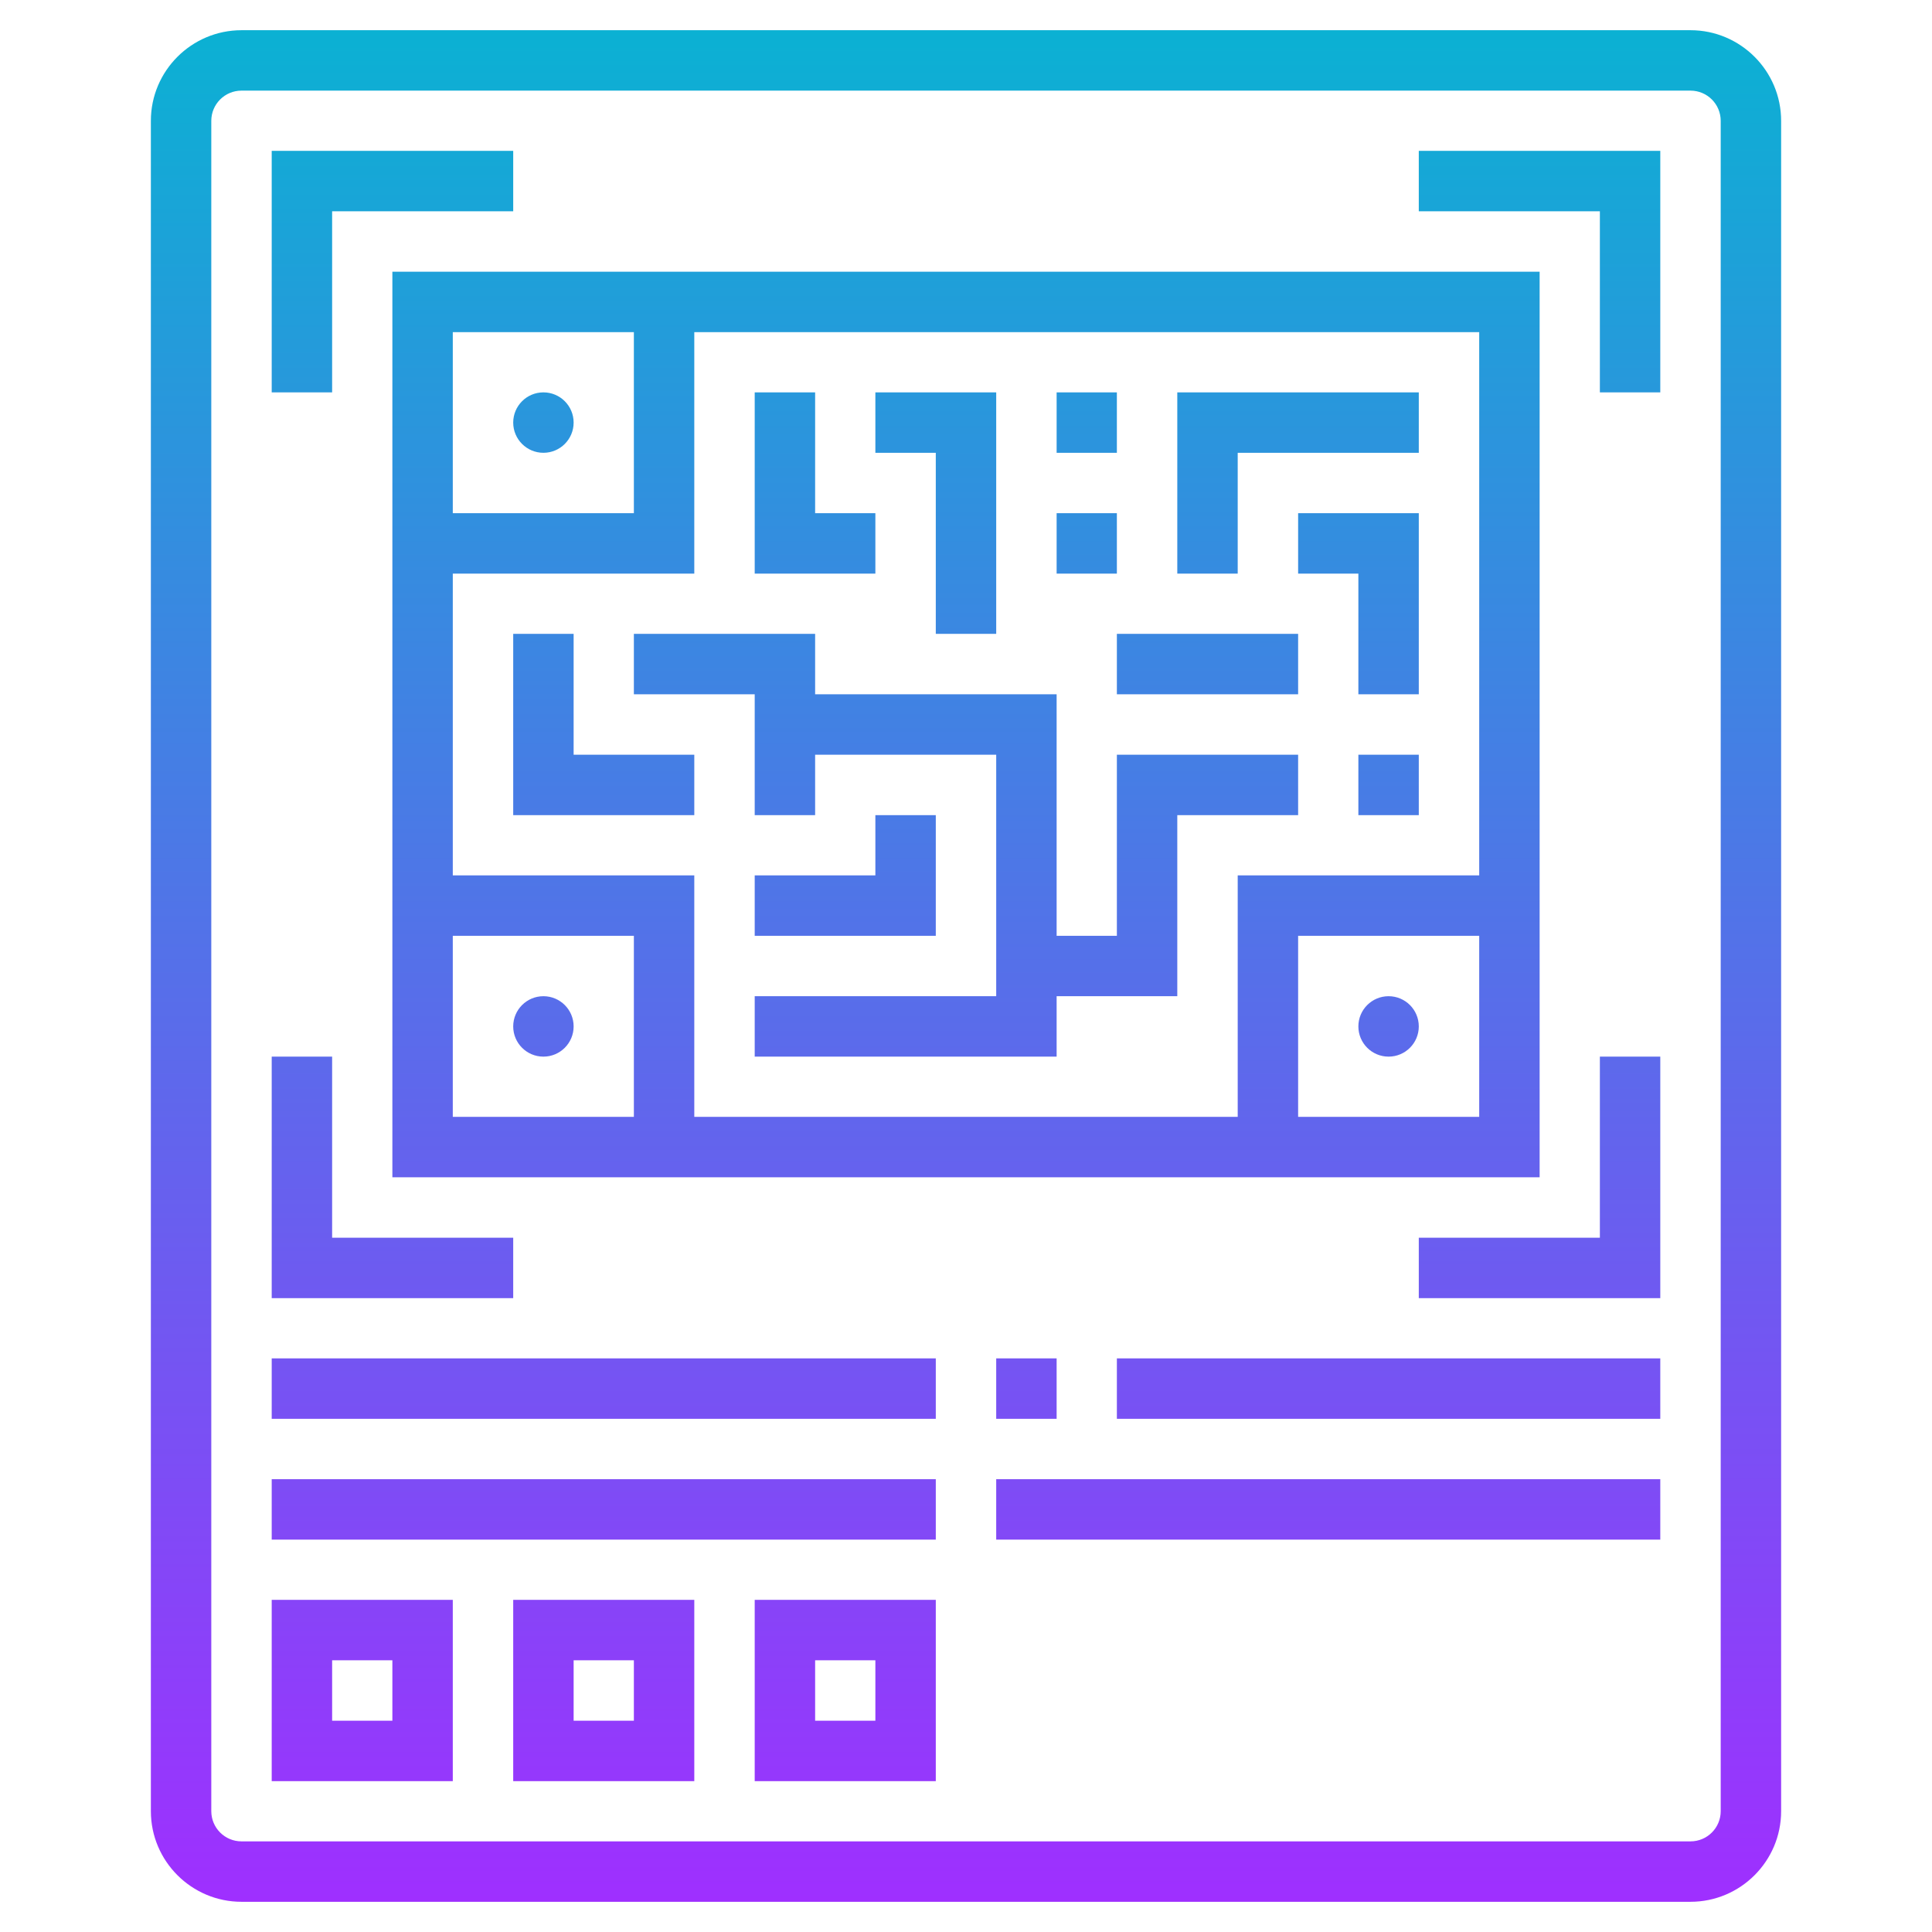 <svg width="11" height="11" viewBox="0 0 11 11" fill="none" xmlns="http://www.w3.org/2000/svg">
<g id="qr-code 1" clip-path="url(#clip0_1692_18548)">
<path id="Vector" d="M9.109 1.203H8.078V0.859H9.453V2.234H9.109V1.203ZM9.109 7.047H8.078V7.391H9.453V6.016H9.109V7.047ZM2.922 7.047H1.891V6.016H1.547V7.391H2.922V7.047ZM1.891 1.203H2.922V0.859H1.547V2.234H1.891V1.203ZM0.859 10.312V0.688C0.859 0.403 1.091 0.172 1.375 0.172H9.625C9.909 0.172 10.141 0.403 10.141 0.688V10.312C10.141 10.597 9.909 10.828 9.625 10.828H1.375C1.091 10.828 0.859 10.597 0.859 10.312ZM1.203 10.312C1.203 10.407 1.28 10.484 1.375 10.484H9.625C9.72 10.484 9.797 10.407 9.797 10.312V0.688C9.797 0.593 9.72 0.516 9.625 0.516H1.375C1.28 0.516 1.203 0.593 1.203 0.688V10.312ZM8.766 6.703H2.234V1.547H8.766V6.703ZM8.422 1.891H3.953V3.266H2.578V4.984H3.953V6.359H7.047V4.984H8.422V1.891ZM2.578 1.891V2.922H3.609V1.891H2.578ZM2.578 6.359H3.609V5.328H2.578V6.359ZM8.422 6.359V5.328H7.391V6.359H8.422ZM2.578 10.141H1.547V9.109H2.578V10.141ZM2.234 9.453H1.891V9.797H2.234V9.453ZM2.922 9.109H3.953V10.141H2.922V9.109ZM3.266 9.797H3.609V9.453H3.266V9.797ZM4.297 9.109H5.328V10.141H4.297V9.109ZM4.641 9.797H4.984V9.453H4.641V9.797ZM3.094 2.578C3.189 2.578 3.266 2.501 3.266 2.406C3.266 2.311 3.189 2.234 3.094 2.234C2.999 2.234 2.922 2.311 2.922 2.406C2.922 2.501 2.999 2.578 3.094 2.578ZM7.906 5.672C7.811 5.672 7.734 5.749 7.734 5.844C7.734 5.939 7.811 6.016 7.906 6.016C8.001 6.016 8.078 5.939 8.078 5.844C8.078 5.749 8.001 5.672 7.906 5.672ZM3.094 5.672C2.999 5.672 2.922 5.749 2.922 5.844C2.922 5.939 2.999 6.016 3.094 6.016C3.189 6.016 3.266 5.939 3.266 5.844C3.266 5.749 3.189 5.672 3.094 5.672ZM4.984 3.266V2.922H4.641V2.234H4.297V3.266H4.984ZM3.266 3.609H2.922V4.641H3.953V4.297H3.266V3.609ZM4.641 3.953V3.609H3.609V3.953H4.297V4.641H4.641V4.297H5.672V5.672H4.297V6.016H6.016V5.672H6.703V4.641H7.391V4.297H6.359V5.328H6.016V3.953H4.641ZM4.984 4.641V4.984H4.297V5.328H5.328V4.641H4.984ZM7.734 4.641H8.078V4.297H7.734V4.641ZM7.391 3.266H7.734V3.953H8.078V2.922H7.391V3.266ZM7.047 2.578H8.078V2.234H6.703V3.266H7.047V2.578ZM6.359 3.953H7.391V3.609H6.359V3.953ZM5.328 3.609H5.672V2.234H4.984V2.578H5.328V3.609ZM6.359 2.234H6.016V2.578H6.359V2.234ZM6.359 2.922H6.016V3.266H6.359V2.922ZM5.328 7.734H1.547V8.078H5.328V7.734ZM5.328 8.422H1.547V8.766H5.328V8.422ZM6.016 8.078V7.734H5.672V8.078H6.016ZM6.359 8.078H9.453V7.734H6.359V8.078ZM5.672 8.766H9.453V8.422H5.672V8.766Z" fill="url(#paint0_linear_1692_18548)"/>
</g>
<defs>
<linearGradient id="paint0_linear_1692_18548" x1="5.5" y1="10.828" x2="5.5" y2="0.172" gradientUnits="userSpaceOnUse">
<stop stop-color="#9F2FFF"/>
<stop offset="1" stop-color="#0BB1D3"/>
</linearGradient>
<clipPath id="clip0_1692_18548">
<rect width="11" height="11" fill="white"/>
</clipPath>
</defs>
</svg>
